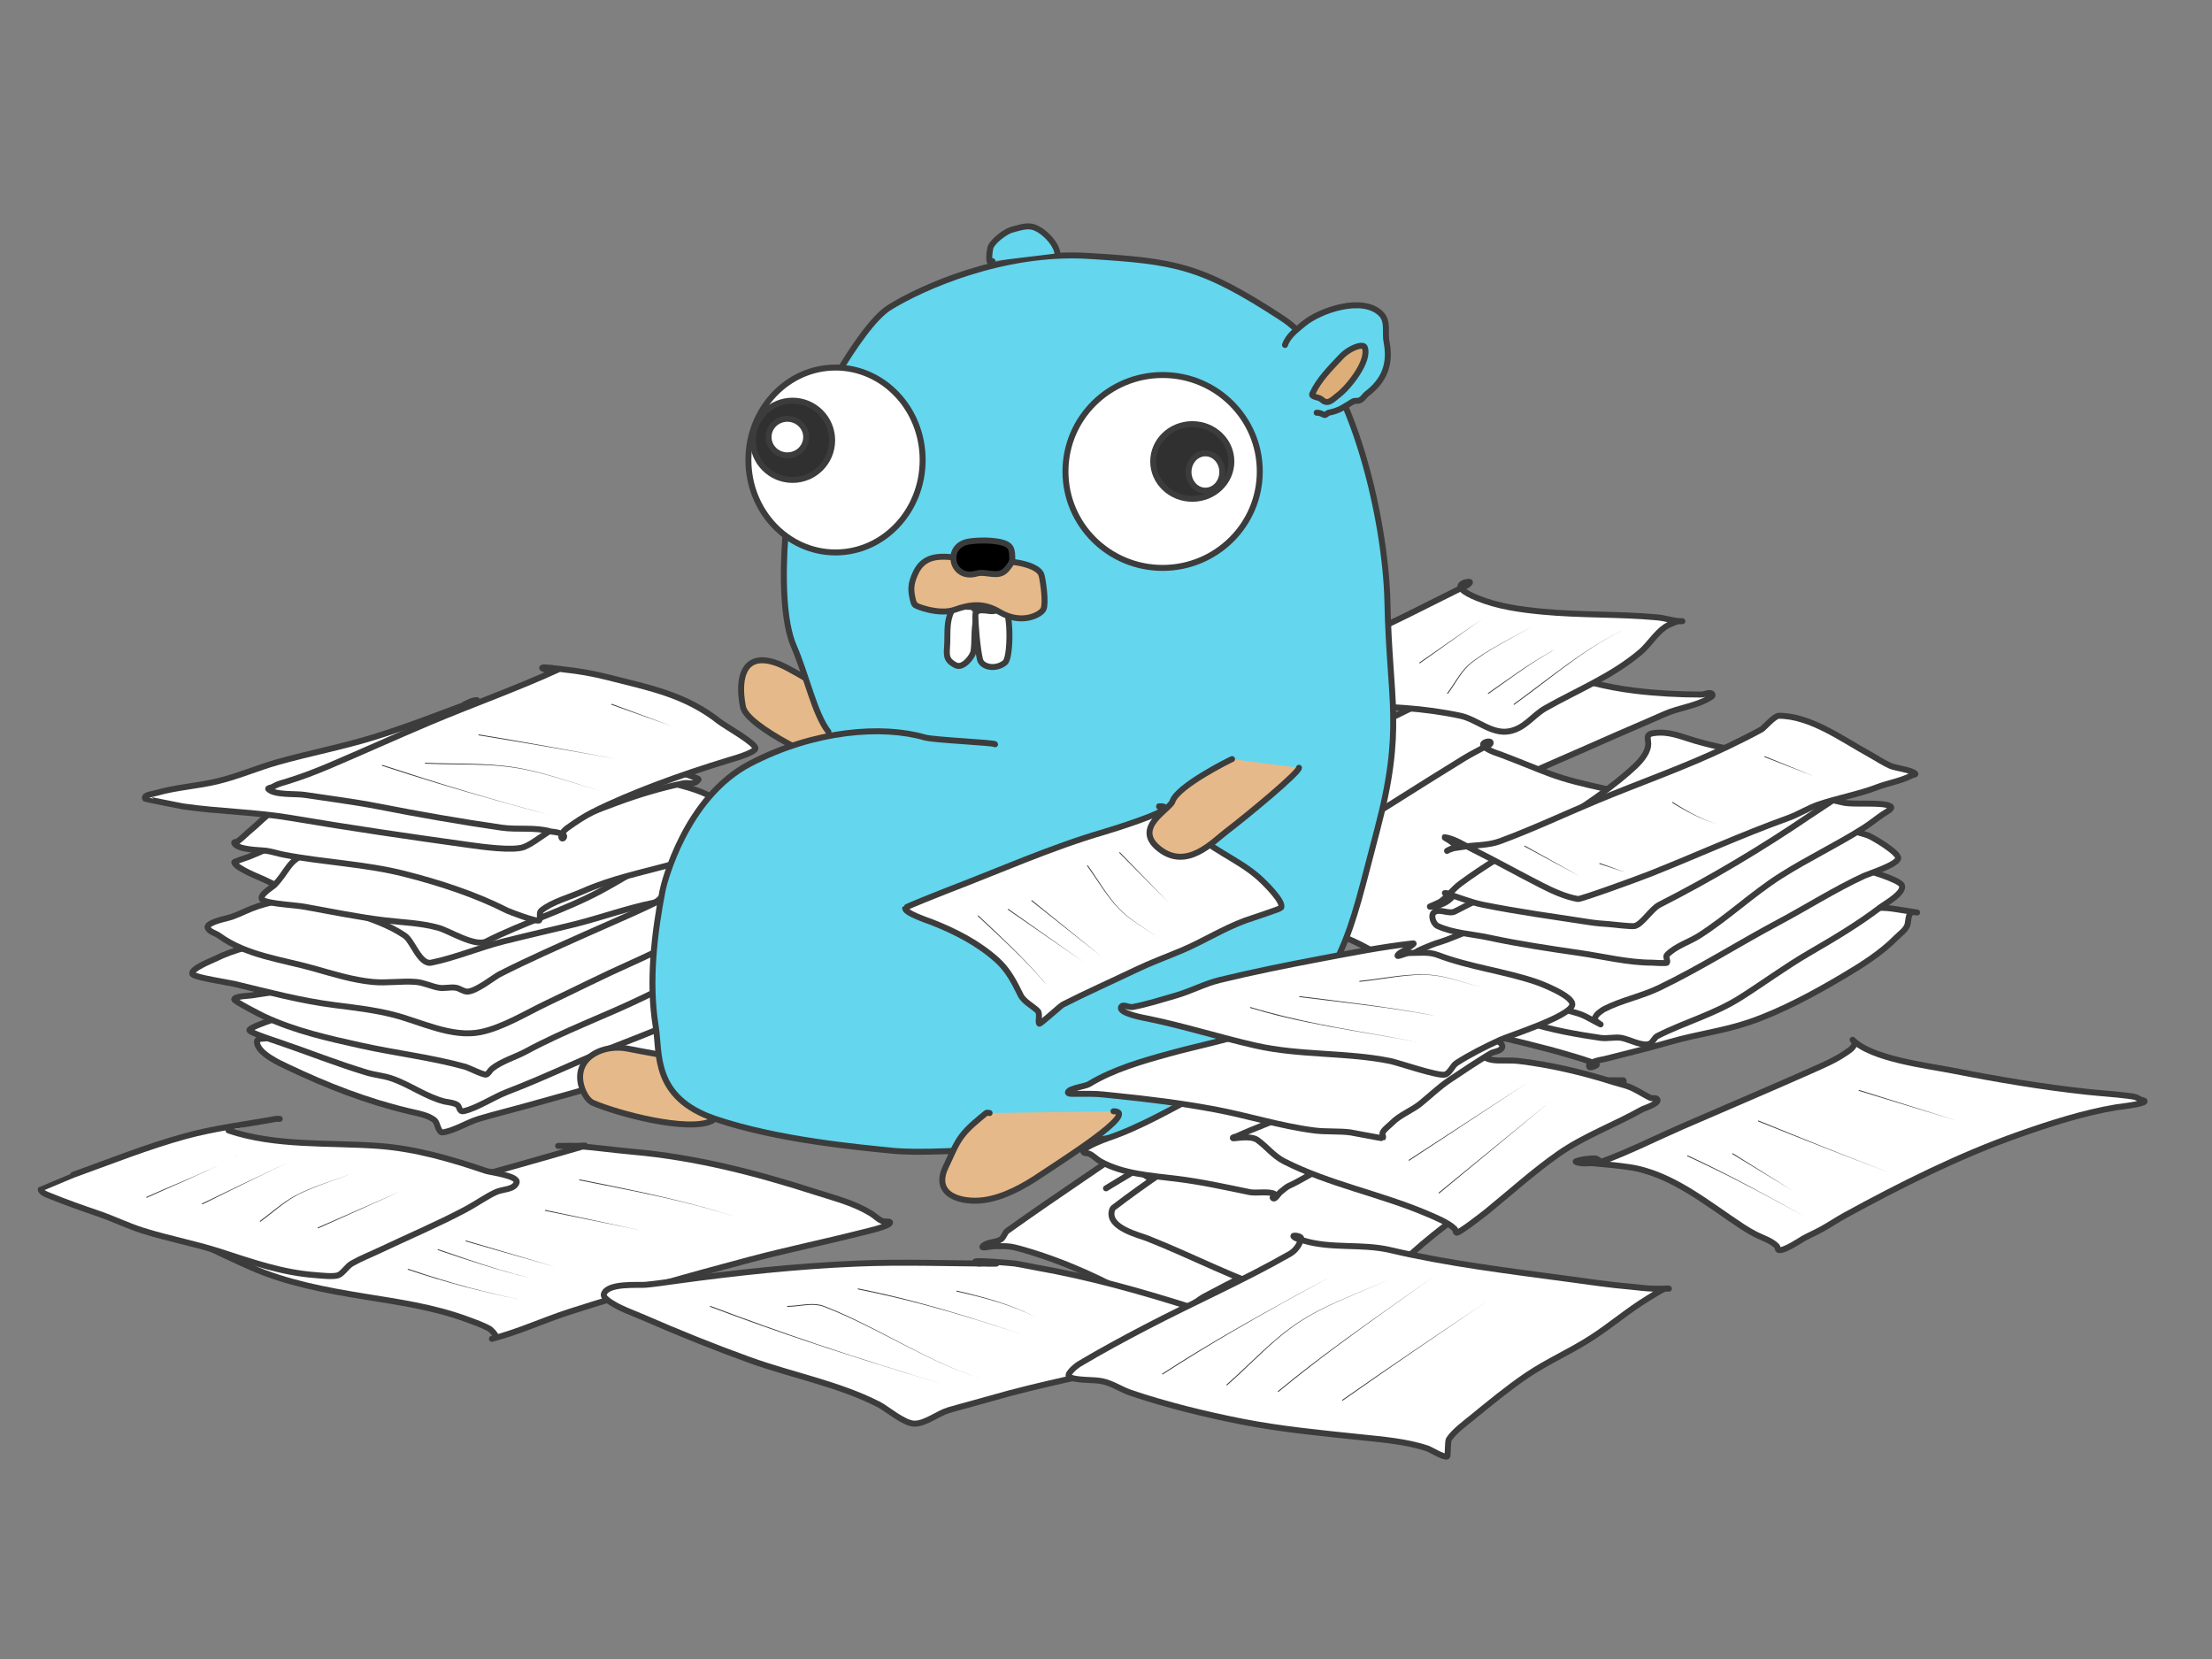 <?xml version="1.0" encoding="UTF-8" standalone="no"?>
<!DOCTYPE svg PUBLIC "-//W3C//DTD SVG 1.1//EN" "http://www.w3.org/Graphics/SVG/1.1/DTD/svg11.dtd">
<!-- Created with Vectornator (http://vectornator.io/) -->
<svg height="100%" stroke-miterlimit="10" style="fill-rule:nonzero;clip-rule:evenodd;stroke-linecap:round;stroke-linejoin:round;" version="1.1" viewBox="0 0 2224 1668" width="100%" xml:space="preserve" xmlns="http://www.w3.org/2000/svg" xmlns:vectornator="http://vectornator.io" xmlns:xlink="http://www.w3.org/1999/xlink">
<rect x="0" y="0" width="2224" height="1668" fill="#808080" stroke="none"/>
<defs/>
<g id="Layer-1" vectornator:layerName="Layer 1">
<path d="M1298.72 768.135C1317.46 763.233 1334.73 753.578 1352.08 744.863C1397.16 722.217 1443.04 701.15 1487.36 676.986C1497.16 671.646 1505.73 663.987 1515.94 659.532C1518.35 658.483 1523.57 660.259 1523.57 657.593C1523.57 654.941 1509.75 656.763 1517.85 661.472C1529.83 668.441 1548.82 670.958 1561.67 675.047C1590.11 684.09 1613.89 690.81 1643.61 694.44C1665.51 697.115 1688.23 698.319 1710.3 698.319C1714.11 698.319 1720.03 694.85 1721.73 698.319C1722.53 699.954 1719.46 701.257 1717.92 702.198C1705.85 709.567 1686.94 711.992 1674.1 717.712C1651.94 727.579 1629.52 736.897 1607.4 746.802C1558.99 768.485 1506.81 788.552 1462.59 818.557C1454.97 823.729 1447.06 828.478 1439.73 834.072C1432.08 839.912 1421.67 846.628 1414.96 853.465C1413.95 854.487 1414.47 857.344 1413.05 857.344C1411.44 857.344 1396.26 839.594 1394 837.95C1378.21 826.473 1363.05 813.234 1346.36 803.043C1331.49 793.961 1314.23 787.66 1298.72 779.771C1295.67 778.214 1289.2 779.373 1289.2 775.892C1289.2 771.753 1294.79 769.165 1298.72 768.135Z" fill="#ffffff" fill-rule="nonzero" opacity="1" stroke="#3c3c3c" stroke-linecap="round" stroke-linejoin="miter" stroke-width="6"/>
<path d="M1192.02 708.016C1246.68 680.202 1307.02 665.799 1363.51 642.079C1399.23 627.079 1433.52 608.77 1468.31 591.656C1471.64 590.016 1475.78 588.974 1477.84 585.838C1478.89 584.225 1473.89 585.118 1472.12 585.838C1459.71 590.891 1481.68 599.815 1485.46 601.353C1506.1 609.758 1528.2 612.791 1550.24 614.928C1588.92 618.677 1627.98 617.185 1666.47 620.746C1675.22 621.556 1682.38 624.625 1691.24 624.625C1692.51 624.625 1688.68 624.371 1687.43 624.625C1685.46 625.026 1683.56 625.759 1681.72 626.564C1679.11 627.703 1676.46 628.839 1674.1 630.443C1664.77 636.77 1657.9 648.38 1649.32 655.654C1620.67 679.959 1586.23 693.701 1554.05 711.894C1540.96 719.3 1533.6 731.96 1517.85 735.166C1500.11 738.778 1485 723.229 1468.31 719.652C1450.11 715.753 1431.59 713.292 1413.05 711.894C1375.53 709.065 1336.44 708.631 1298.72 709.955C1278.03 710.681 1257.88 714.843 1237.75 708.016" fill="#ffffff" fill-rule="nonzero" opacity="1" stroke="#3c3c3c" stroke-linecap="round" stroke-linejoin="miter" stroke-width="6"/>
<path d="M1230.13 910.675C1222.97 913.105 1202.67 923.306 1209.17 919.402C1247.37 896.462 1287.15 876.317 1325.4 853.465C1374.81 823.945 1423.04 792.404 1472.12 762.317C1478.94 758.138 1486.17 754.699 1493.08 750.681C1495.07 749.524 1498.8 749.133 1498.8 746.802C1498.8 744.137 1490.54 746.156 1491.17 748.741C1492.35 753.539 1505.99 757.575 1508.32 758.438C1524.96 764.596 1541.27 771.609 1557.86 777.831C1592.55 790.837 1629.7 794.017 1664.57 806.921C1669.67 808.809 1674.77 810.688 1679.81 812.739C1681.13 813.276 1684.07 813.307 1683.62 814.678C1682.21 819.001 1653.87 829.666 1649.32 832.132C1623.88 845.946 1598.29 860.476 1573.11 874.798C1524.41 902.496 1478.51 934.46 1432.11 965.946C1422.59 972.405 1410.51 990.349 1399.71 993.096C1397.17 993.743 1401.25 987.978 1401.62 985.339C1402.07 982.139 1402.73 978.669 1401.62 975.642C1398.62 967.514 1380.52 956.404 1373.04 952.371C1342.55 935.942 1314.34 930.117 1281.58 921.341C1273.7 919.233 1254.49 906.007 1249.18 905.827C1242.64 905.605 1236.34 908.568 1230.13 910.675Z" fill="#ffffff" fill-rule="nonzero" opacity="1" stroke="#3c3c3c" stroke-linecap="round" stroke-linejoin="miter" stroke-width="6"/>
<path d="M545.126 963.037C545.527 963.244 544.604 963.874 544.174 964.006C509.937 974.556 475.727 985.219 441.28 995.036C398.247 1007.3 354.702 1017.79 311.711 1029.94C297.218 1034.04 283.927 1038.72 269.791 1043.52C265.981 1044.81 258.359 1043.31 258.359 1047.4C258.359 1058.91 282.331 1069.51 288.846 1072.61C328.883 1091.63 367.83 1106.92 410.793 1117.21C418.34 1119.02 431.837 1121.18 437.469 1126.91C439.808 1129.29 440.849 1139.16 445.091 1138.55C456.807 1136.84 470.018 1128.35 481.294 1124.97C497.611 1120.09 514.398 1116.04 530.836 1111.4C588.421 1095.11 646.785 1080.23 702.325 1059.03C729.489 1048.67 760.277 1041.9 788.069 1033.82C792.83 1032.44 801.234 1032.06 805.218 1028C807.014 1026.18 799.955 1028.96 797.596 1028C794.158 1026.6 791.508 1023.59 788.069 1022.19C777.1 1017.72 766.285 1014.01 755.677 1008.61C737.04 999.127 718.486 985.874 698.514 979.521C665.671 969.075 631.123 971.207 597.526 965.946C583.185 963.7 568.201 962.067 553.701 962.067C550.825 962.067 542.564 961.709 545.126 963.037Z" fill="#ffffff" fill-rule="nonzero" opacity="1" stroke="#3c3c3c" stroke-linecap="round" stroke-linejoin="miter" stroke-width="6"/>
<path d="M547.985 929.099C480.886 954.252 412.756 977.317 346.009 1002.79C321.578 1012.12 296.323 1017.71 271.697 1026.06C269.662 1026.76 250.737 1033.26 250.737 1035.76C250.737 1038.07 275.407 1046.07 279.319 1047.4C309.081 1057.49 338.735 1069.4 368.874 1078.43C377.003 1080.86 385.605 1081.52 393.645 1084.24C412.149 1090.52 427.865 1102.65 446.997 1107.52C448.447 1107.89 457.78 1108.79 460.335 1111.4C462.028 1113.12 461.817 1118.08 466.051 1117.21C478.705 1114.64 496.929 1102.76 509.876 1097.82C550.415 1082.35 589.452 1062.84 629.918 1047.4C662.846 1034.83 695.549 1019.96 729.001 1008.61C738.433 1005.41 748.037 1001.69 757.582 998.914C761.297 997.834 765.267 997.929 769.015 996.975C770.393 996.624 773.83 996.058 772.826 995.036C770.094 992.255 764.98 994.557 761.393 993.096C752.592 989.513 743.365 983.522 734.717 979.521C693.618 960.508 653.907 941.955 608.958 934.917C594.431 932.642 579.392 930.384 565.133 927.159C559.122 925.8 553.673 924.728 547.985 923.281C546.752 922.967 544.174 921.988 544.174 923.281C544.174 925.611 550.133 928.293 547.985 929.099Z" fill="#ffffff" fill-rule="nonzero" opacity="1" stroke="#3c3c3c" stroke-linecap="round" stroke-linejoin="miter" stroke-width="6"/>
<path d="M580.377 890.312C580.873 890.716 582.872 890.072 582.282 890.312C559.504 899.586 536.838 909.2 513.687 917.463C449.3 940.441 385.019 960.996 321.238 985.339C298.15 994.151 276.794 997.342 252.643 1000.85C249.787 1001.27 236.551 1001.5 235.494 1004.73C234.914 1006.5 263.217 1020.91 265.981 1022.19C297.319 1036.68 329.796 1043.89 363.158 1051.28C398.037 1058.99 433.504 1063.05 467.956 1072.61C470.93 1073.43 486.658 1081.29 488.916 1080.37C491.418 1079.35 492.528 1076.26 494.632 1074.55C503.89 1067.01 518.538 1062.74 528.93 1057.09C566.867 1036.5 608.271 1021.6 647.067 1002.79C673.234 990.111 699.922 976.317 727.095 965.946C728.889 965.261 746.15 962.779 746.15 960.128C746.15 955.886 730.542 954.125 727.095 952.371C717.683 947.581 710.312 939.951 700.419 934.917C671.321 920.109 646.479 903.439 614.675 894.191C604.443 891.215 594.299 887.925 584.188 884.494C580.523 883.251 571.818 878.74 572.755 882.555C573.627 886.102 577.571 888.028 580.377 890.312Z" fill="#ffffff" fill-rule="nonzero" opacity="1" stroke="#3c3c3c" stroke-linecap="round" stroke-linejoin="miter" stroke-width="6"/>
<path d="M585.14 855.404C585.335 855.66 586.399 855.319 586.093 855.404C551.183 865.184 516.051 874.163 481.294 884.494C413.113 904.76 345.919 926.02 277.413 944.613C257.541 950.007 234.957 954.583 216.439 964.006C213.565 965.469 190.271 974.479 193.574 979.521C195.655 982.697 230.266 987.966 235.494 989.218C269.257 997.303 301.938 1006.16 336.482 1010.55C356.251 1013.07 376.165 1015.31 395.55 1020.25C422.763 1027.17 454.139 1043.62 483.2 1037.7C505.559 1033.15 529.602 1018.25 549.89 1008.61C578.412 995.064 606.809 980.721 635.634 967.885C662.565 955.894 690.594 940.326 719.473 932.977C723.703 931.901 734.665 933.137 736.622 927.159C737.893 923.281 729.001 924.574 725.19 923.281C716.951 920.486 710.235 915.223 702.325 911.645C674.675 899.137 650.595 880.501 622.296 868.98C618.442 867.41 576.009 843.437 585.14 855.404Z" fill="#ffffff" fill-rule="nonzero" opacity="1" stroke="#3c3c3c" stroke-linecap="round" stroke-linejoin="miter" stroke-width="6"/>
<path d="M562.275 817.587C562.69 817.762 561.748 818.41 561.323 818.557C530.899 829.092 500.643 840.188 469.862 849.586C415.559 866.167 362.949 880.04 309.805 898.069C291.457 904.294 270.404 906.353 252.643 913.584C243.356 917.365 237.429 920.849 227.872 923.281C226.058 923.742 206.407 928.07 208.818 932.977C210.866 937.147 216.523 938.025 220.25 940.735C247.909 960.843 283.345 964.606 315.522 973.703C334.818 979.159 354.516 985.333 374.59 987.278C389.075 988.682 403.914 986.048 418.415 987.278C426.121 987.932 433.737 991.817 441.28 993.096C446.842 994.04 452.867 992.153 458.429 993.096C462.392 993.768 465.845 996.975 469.862 996.975C478.641 996.975 497.135 982.126 502.254 979.521C530.977 964.904 560.439 951.99 589.904 938.795C620.23 925.215 652.334 912.04 681.365 896.13C685.873 893.659 692.413 893.034 694.703 888.373C696.151 885.425 687.466 888.764 685.176 886.433C679.308 880.461 675.378 875.907 668.027 870.919C649.867 858.597 632.725 843.446 612.769 834.072C606.194 830.983 598.533 830.991 591.809 828.254C586.974 826.285 556.751 815.268 562.275 817.587Z" fill="#ffffff" fill-rule="nonzero" opacity="1" stroke="#3c3c3c" stroke-linecap="round" stroke-linejoin="miter" stroke-width="6"/>
<path d="M636.587 797.225C636.298 797.09 637.857 797.242 637.54 797.225C625.473 796.561 613.421 795.285 601.337 795.285C574.018 795.285 546.693 795.962 519.403 797.225C439.215 800.934 361.291 806.901 288.846 843.768C276.22 850.194 263.946 855.845 250.737 861.222C248.812 862.006 235.255 866.313 235.494 867.04C237.564 873.361 262.306 882.624 265.981 884.494C294.688 899.103 323.285 907.168 353.63 917.463C372.129 923.739 390.591 929.612 406.983 940.735C415.032 946.196 422.018 970.255 433.659 967.885C457.74 962.983 481.945 952.69 506.065 946.553C519.367 943.168 532.741 940.088 546.079 936.856C556.87 934.241 567.71 931.837 578.471 929.099C604.794 922.401 630.81 913.015 656.594 907.766C664.164 906.225 667.605 896.237 675.649 894.191C680.378 892.987 699.67 890.79 698.514 882.555C695.694 862.467 674.803 840.441 662.31 826.314C653.182 815.992 648.806 802.899 636.587 797.225Z" fill="#ffffff" fill-rule="nonzero" opacity="1" stroke="#3c3c3c" stroke-linecap="round" stroke-linejoin="miter" stroke-width="6"/>
<path d="M490.822 761.347C491.457 762.963 494.257 765.417 492.727 766.195C478.166 773.606 461.607 776.34 446.997 783.649C398.796 807.763 359.54 838.362 309.805 857.344C288.991 865.288 289.833 875.732 275.508 890.312C274.054 891.792 255.996 902.439 265.981 905.827C275.556 909.075 297.074 910.042 305.995 911.645C332.569 916.418 359.221 921.947 386.023 925.22C404.849 927.519 422.888 927.778 441.28 932.977C451.617 935.9 477.673 952.274 488.916 946.553C525.435 927.968 566.56 915.686 603.242 896.13C621.836 886.217 639.679 874.678 658.5 865.101C669.874 859.312 682.49 853.138 694.703 849.586C695.414 849.38 706.635 846.781 708.041 845.708C710.521 843.814 710.318 838.283 709.946 836.011C707.554 821.401 689.262 818.651 677.554 814.678C672.406 812.932 667.459 810.607 662.31 808.86C620.547 794.692 577.415 782.059 534.647 772.013C527.666 770.374 492.613 754.617 488.916 756.499C487.387 757.277 490.186 759.731 490.822 761.347Z" fill="#ffffff" fill-rule="nonzero" opacity="1" stroke="#3c3c3c" stroke-linecap="round" stroke-linejoin="miter" stroke-width="6"/>
<path d="M616.58 764.256C571.386 783.969 518.684 773.837 469.862 779.771C428.907 784.748 388.598 794.202 347.914 801.103C327.445 804.575 304.987 805.723 285.035 810.8C272.144 814.08 262.385 826.139 252.643 834.072C247.987 837.863 244.358 841.85 239.304 845.708C238.168 846.575 234.858 846.354 235.494 847.647C239.021 854.828 261.969 854.544 267.886 855.404C273.683 856.247 279.283 858.168 285.035 859.283C325.539 867.135 366.872 868.47 406.983 878.676C441.86 887.551 477.787 899.193 509.876 915.523C511.579 916.39 541.007 927.787 542.268 925.22C543.717 922.272 541.645 917.582 544.174 915.523C555.174 906.567 573.078 901.925 586.093 896.13C614.794 883.35 645.611 877.132 675.649 868.98C691.129 864.778 705.837 857.419 721.379 853.465C727.663 851.866 734.175 851.285 740.433 849.586C743.681 848.705 773.843 838.724 774.731 836.011C776.36 831.036 760.174 825.548 757.582 824.375C738.617 815.796 722.235 802.654 702.325 795.285C688.136 790.034 673.273 786.815 658.5 783.649C632.828 778.149 600.64 770.074 574.661 770.074" fill="#ffffff" fill-rule="nonzero" opacity="1" stroke="#3c3c3c" stroke-linecap="round" stroke-linejoin="miter" stroke-width="6"/>
<path d="M473.673 705.107C475.4 704.227 481.205 703.467 479.389 704.137C445.209 716.756 411.275 730.196 376.496 740.984C344.519 750.903 311.534 757.115 279.319 766.195C258.183 772.152 239.758 780.461 218.345 785.589C198.517 790.337 176.743 791.591 157.371 797.225C153.274 798.416 144.033 799.164 145.938 803.043C146.058 803.286 182.174 810.527 184.047 810.8C220.126 816.046 256.813 816.355 292.657 822.436C352.239 832.543 411.898 841.277 471.767 849.586C483.265 851.182 516.242 855.915 527.025 851.526C536.704 847.585 546.355 838.78 555.606 834.072C576.449 823.465 598.493 815.026 620.391 806.921C641.594 799.074 664.849 792.053 687.081 787.528C692.346 786.456 698.242 789.883 702.325 783.649C703.099 782.466 681.521 775.96 681.365 775.892C665.998 769.189 650.867 759.855 635.634 752.62C597.036 734.287 551.029 730.899 509.876 721.591C502.944 720.023 495.879 719.13 488.916 717.712C483.174 716.543 477.473 715.174 471.767 713.834C469.216 713.234 463.577 714.496 464.146 711.894C464.986 708.043 470.205 706.871 473.673 705.107Z" fill="#ffffff" fill-rule="nonzero" opacity="1" stroke="#3c3c3c" stroke-linecap="round" stroke-linejoin="miter" stroke-width="6"/>
<path d="M547.985 673.108C552.164 674.652 565.377 671.251 561.323 673.108C519.484 692.27 476.061 707.636 433.659 725.47C399.205 739.96 365.177 755.481 330.765 770.074C317.041 775.894 303.087 781.24 288.846 785.589C278.194 788.841 280.253 788.022 273.602 791.407C272.332 792.053 268.787 792.324 269.791 793.346C276.01 799.675 297.133 797.811 305.995 799.164C330.909 802.968 355.53 805.95 380.306 810.8C422.014 818.963 462.578 826.087 504.16 832.132C520.502 834.508 537.738 831.369 553.701 836.011C554.023 836.105 569.299 837.228 567.039 841.829C565.034 845.911 560.589 839.443 570.85 832.132C578.792 826.474 586.949 821.031 595.62 816.618C615.34 806.583 637.769 797.379 658.5 789.467C682.586 780.274 708.133 771.791 732.811 764.256C735.805 763.342 758.367 757.182 759.488 752.62C760.697 747.695 728.713 729.767 723.284 725.47C688.834 698.198 652.672 691.503 610.864 680.865C596.542 677.221 581.488 674.578 567.039 673.108C566.112 673.013 535.588 668.526 547.985 673.108Z" fill="#ffffff" fill-rule="nonzero" opacity="1" stroke="#3c3c3c" stroke-linecap="round" stroke-linejoin="miter" stroke-width="6"/>
<path d="M675.087 1062.42C675.087 1062.42 644.613 1057.08 631.257 1054.36C607.766 1049.58 578.564 1062.14 583.882 1089.2C585.195 1095.88 589.715 1106.03 596.16 1108.84C620.009 1119.24 692.26 1138.92 716.277 1126.69" fill="#e5b989" fill-rule="nonzero" opacity="1" stroke="#3c3c3c" stroke-linecap="round" stroke-linejoin="miter" stroke-width="6"/>
<path d="M864.513 714.319C849.015 706.432 800.529 674.703 783.832 667.906C747.982 653.311 741.077 680.612 746.999 710.749C750.917 730.688 830.904 769.659 848.728 769.659" fill="#e5b989" fill-rule="nonzero" opacity="1" stroke="#3c3c3c" stroke-linecap="round" stroke-linejoin="miter" stroke-width="6"/>
<path d="M832.942 735.741C818.911 717.89 811.03 679.465 798.149 649.763C776.815 600.568 794.431 470.386 805.451 444.216C811.714 429.342 862.759 328.728 894.33 309.092C925.901 289.455 1008.21 252.066 1094.28 257.323C1181.98 262.678 1207.74 266.808 1288.97 319.803C1357.37 364.431 1393.21 520.022 1394.96 605.709C1397.01 705.671 1411.83 731.944 1384.56 834.777C1354.75 947.241 1355.62 970.019 1260.91 1080.27C1248.71 1094.47 1148.71 1139.43 1113.57 1144.54C1100.68 1146.41 947.651 1162.1 897.838 1157.03C863.659 1153.56 782.078 1146.32 718.936 1124.9C655.794 1103.48 663.67 1058.75 659.302 1032.07C651.989 987.42 657.918 937.363 666.317 894.619C667.556 888.315 689.119 801.791 754.015 767.874C818.911 733.956 887.234 729.084 929.611 741.407C939.118 744.172 1000.46 746.64 1000.46 748.323" fill="#64d6ee" fill-rule="nonzero" opacity="1" stroke="#3c3c3c" stroke-linecap="round" stroke-linejoin="miter" stroke-width="6"/>
<path d="M994.975 1119.09C993.806 1119.09 992.375 1118.34 991.467 1119.09C982.798 1126.25 973.708 1133.27 966.912 1142.29C960.069 1151.38 956.156 1162.4 951.126 1172.64C936.505 1202.4 967.979 1209.72 989.713 1206.56C1009.62 1203.66 1029.68 1192.53 1045.84 1181.57C1064.05 1169.21 1147.32 1117.3 1119.51 1117.3" fill="#e5b989" fill-rule="nonzero" opacity="1" stroke="#3c3c3c" stroke-linecap="round" stroke-linejoin="miter" stroke-width="6"/>
<path d="M969.942 609.673C965.414 608.444 958.916 609.666 956.861 613.953C951.709 624.702 952.782 634.315 952.403 646.269C952.052 657.321 949.641 663.156 960.877 668.875C968.437 672.722 977.978 659.674 978.712 655.194C980.142 646.463 979.231 639.127 980.466 628.417C981.701 617.708 981.735 614.448 979.843 612.384C976.523 608.764 974.643 610.949 969.942 609.673Z" fill="#ffffff" fill-rule="nonzero" opacity="1" stroke="#3c3c3c" stroke-linecap="round" stroke-linejoin="miter" stroke-width="6"/>
<path d="M998.425 614.448C993.348 614.991 980.764 610.225 980.706 618.84C980.648 627.455 982.567 651.223 985.234 662.871C987.095 670.997 1001.38 673.822 1010.52 666.107C1016.5 661.057 1016.24 616.227 1010.61 612.929C1006.3 610.407 1003.37 613.92 998.425 614.448Z" fill="#ffffff" fill-rule="nonzero" opacity="1" stroke="#3c3c3c" stroke-linecap="round" stroke-linejoin="miter" stroke-width="6"/>
<path d="M1071.24 474.019C1071.24 420.464 1114.97 377.05 1168.93 377.05C1222.88 377.05 1266.62 420.464 1266.62 474.019C1266.62 527.573 1222.88 570.988 1168.93 570.988C1114.97 570.988 1071.24 527.573 1071.24 474.019Z" fill="#ffffff" fill-rule="nonzero" opacity="1" stroke="#3c3c3c" stroke-linecap="butt" stroke-linejoin="miter" stroke-width="6"/>
<path d="M918.798 606.467C915.035 593.976 915.314 586.73 921.012 575.13C933.851 548.996 965.526 564.04 990.527 564.04C999.759 564.04 1016.52 564.275 1025.05 566.011C1032.82 567.593 1045.45 571.198 1047.3 578.701C1048.82 584.901 1051.94 606.742 1049.05 612.618C1046.59 617.621 1027.81 628.836 1004.89 615.254C988.925 605.796 975.517 607.472 959.831 613.074C944.145 618.676 919.718 609.256 919.718 607.925C919.718 606.02 919.346 608.289 918.798 606.467Z" fill="#e5b989" fill-rule="nonzero" opacity="1" stroke="#3c3c3c" stroke-linecap="round" stroke-linejoin="miter" stroke-width="6"/>
<path d="M752.46 462.491C752.46 411.156 791.679 369.541 840.058 369.541C888.436 369.541 927.655 411.156 927.655 462.491C927.655 513.826 888.436 555.442 840.058 555.442C791.679 555.442 752.46 513.826 752.46 462.491Z" fill="#ffffff" fill-rule="nonzero" opacity="1" stroke="#3c3c3c" stroke-linecap="butt" stroke-linejoin="miter" stroke-width="6"/>
<path d="M981.818 576.666C956.623 583.9 948.855 548.786 973.925 544.533C983.516 542.906 1000.47 542.845 1009.72 546.126C1016.92 548.678 1017.77 552.87 1017.77 562.385C1017.77 565.605 1013.8 570.662 1011.27 573.246C1003.1 581.554 991.597 573.858 981.818 576.666Z" fill="#000000" fill-rule="nonzero" opacity="1" stroke="#3c3c3c" stroke-linecap="round" stroke-linejoin="miter" stroke-width="6"/>
<path d="M1159.47 463.964C1159.47 443.233 1177.06 426.427 1198.76 426.427C1220.46 426.427 1238.05 443.233 1238.05 463.964C1238.05 484.694 1220.46 501.5 1198.76 501.5C1177.06 501.5 1159.47 484.694 1159.47 463.964Z" fill="#303030" fill-rule="nonzero" opacity="1" stroke="#3c3c3c" stroke-linecap="butt" stroke-linejoin="miter" stroke-width="6"/>
<path d="M757.031 442.687C757.031 420.686 774.858 402.851 796.848 402.851C818.839 402.851 836.665 420.686 836.665 442.687C836.665 464.687 818.839 482.523 796.848 482.523C774.858 482.523 757.031 464.687 757.031 442.687Z" fill="#303030" fill-rule="nonzero" opacity="1" stroke="#3c3c3c" stroke-linecap="butt" stroke-linejoin="miter" stroke-width="6"/>
<path d="M1194.95 474.561C1194.95 464.196 1202.55 455.793 1211.94 455.793C1221.32 455.793 1228.93 464.196 1228.93 474.561C1228.93 484.926 1221.32 493.329 1211.94 493.329C1202.55 493.329 1194.95 484.926 1194.95 474.561Z" fill="#ffffff" fill-rule="nonzero" opacity="1" stroke="#3c3c3c" stroke-linecap="butt" stroke-linejoin="miter" stroke-width="6"/>
<path d="M772.73 439.432C772.73 429.278 781.197 421.047 791.643 421.047C802.088 421.047 810.556 429.278 810.556 439.432C810.556 449.587 802.088 457.818 791.643 457.818C781.197 457.818 772.73 449.587 772.73 439.432Z" fill="#ffffff" fill-rule="nonzero" opacity="1" stroke="#3c3c3c" stroke-linecap="butt" stroke-linejoin="miter" stroke-width="6"/>
<path d="M997.841 262.577C992.831 269.079 994.872 250.974 996.103 248.163C998.852 241.883 1010.84 232.723 1017.24 230.99C1022.68 229.518 1029.72 227.17 1035.63 227.648C1046.55 228.533 1061.91 243.973 1063.2 254.695" fill="#64d6ee" fill-rule="nonzero" opacity="1" stroke="#3c3c3c" stroke-linecap="round" stroke-linejoin="miter" stroke-width="6"/>
<path d="M1291.98 346.844C1294.93 337.84 1303.43 331.649 1310.64 325.625C1327.1 311.858 1370.43 297.138 1388.54 315.574C1396.05 323.219 1392.17 334.02 1394.03 343.494C1398.41 365.791 1392.06 382.409 1374.28 395.983C1371.7 397.955 1369.93 401.716 1366.6 402.684C1364.46 403.306 1361.92 402.636 1360.01 403.801C1349.68 410.109 1346.44 412.819 1335.87 414.969C1334.27 415.295 1333.04 417.729 1331.48 417.202C1328.92 416.331 1328.08 414.969 1323.8 414.969" fill="#64d6ee" fill-rule="nonzero" opacity="1" stroke="#3c3c3c" stroke-linecap="round" stroke-linejoin="miter" stroke-width="6"/>
<path d="M1328.74 401.567C1326.12 399.043 1317.9 399.318 1319.41 395.983C1325.84 381.778 1337.35 370.454 1347.94 359.129C1357.39 349.028 1370.61 345.342 1372.08 349.078C1377.44 362.711 1355.79 389.436 1345.75 397.1C1339.25 402.06 1335.03 407.626 1328.74 401.567Z" fill="#deae78" fill-rule="nonzero" opacity="1" stroke="#3c3c3c" stroke-linecap="round" stroke-linejoin="miter" stroke-width="6"/>
<path d="M1408.29 1028C1457.9 1016.72 1507 1003.17 1555.96 989.218C1579.18 982.6 1609.37 975.611 1632.18 964.006C1653.98 952.911 1679.58 941.885 1698.87 927.159C1702.52 924.369 1711.77 919.087 1714.11 915.523C1716.71 911.557 1717.09 903.614 1723.64 901.948C1736.55 898.664 1754.71 904.529 1767.46 905.827C1798.75 909.011 1830.2 906.45 1860.83 911.645C1874.61 913.983 1889.02 911.588 1902.75 913.584C1911.02 914.786 1927.52 917.463 1927.52 917.463C1927.52 917.463 1923.51 916.595 1921.8 917.463C1918.57 919.109 1918.65 926.425 1917.99 929.099C1916.58 934.822 1910.45 938.71 1906.56 942.674C1891.26 958.244 1871.83 970.402 1853.21 981.46C1823.57 999.054 1790.46 1016.97 1757.93 1028C1732.72 1036.56 1705.32 1039.98 1679.81 1047.4C1657.59 1053.86 1635.61 1059.13 1613.12 1064.85C1612.03 1065.13 1595.32 1067.41 1597.88 1072.61C1598.68 1074.25 1605.5 1071.35 1605.5 1070.67C1605.5 1068.13 1560.36 1055.79 1557.86 1055.15C1521.19 1045.82 1485.28 1035.76 1447.35 1035.76C1435.05 1035.76 1422.86 1036.21 1411.15 1033.82C1408.36 1033.26 1406.31 1030.51 1403.52 1029.94C1401.66 1029.56 1396.04 1030.66 1397.81 1029.94C1401.1 1028.6 1404.82 1028.79 1408.29 1028Z" fill="#ffffff" fill-rule="nonzero" opacity="1" stroke="#3c3c3c" stroke-linecap="round" stroke-linejoin="miter" stroke-width="6"/>
<path d="M1753.17 854.435C1739.57 871.944 1717.85 881.067 1698.87 892.251C1662.13 913.899 1623.27 934.707 1582.63 948.492C1551.26 959.135 1518.6 965.043 1487.36 975.642C1467.21 982.479 1448.01 989.45 1428.29 996.975C1426.96 997.484 1411.15 1002 1411.15 1002.79C1411.15 1004.73 1443.62 1010.21 1445.44 1010.55C1476.32 1016.26 1506.89 1017.82 1536.9 1028C1558.61 1035.37 1586.79 1040.24 1609.31 1043.52C1616.11 1044.51 1623.49 1042.37 1630.27 1043.52C1637.41 1044.73 1652.19 1052.73 1658.85 1049.34C1662.07 1047.7 1663.26 1043.21 1666.47 1041.58C1694.19 1027.48 1723.5 1019.85 1750.31 1002.79C1773.25 988.201 1795.35 971.887 1818.91 958.188C1844.15 943.506 1867.99 929.452 1891.31 911.645C1895.43 908.503 1914.76 897.904 1912.27 890.312C1910.33 884.391 1876.38 874.904 1870.35 872.858C1846.87 864.891 1823.82 859.564 1799.85 853.465C1796.41 852.589 1768.55 842.462 1765.56 843.768C1760.59 845.937 1756.53 850.117 1753.17 854.435Z" fill="#ffffff" fill-rule="nonzero" opacity="1" stroke="#3c3c3c" stroke-linecap="round" stroke-linejoin="miter" stroke-width="6"/>
<path d="M1759.84 801.103C1760.73 798.682 1762.04 792.047 1759.84 793.346C1719.31 817.296 1683.09 848.551 1641.7 870.919C1610.97 887.526 1576.97 896.921 1544.53 909.705C1525.91 917.039 1508 924.23 1489.27 931.038C1473.33 936.833 1459.85 943.749 1443.54 948.492C1441.62 949.05 1421.91 956.837 1422.58 958.188C1423.85 960.771 1439.37 961.3 1441.63 962.067C1463.62 969.526 1484.85 982.009 1506.42 991.157C1531.65 1001.86 1558.22 1011 1584.54 1018.31C1593.47 1020.79 1597.73 1024.05 1605.5 1028C1606.77 1028.65 1609.31 1029.94 1609.31 1029.94C1609.31 1029.94 1603.59 1026.87 1603.59 1024.13C1603.59 1020.04 1611.8 1015.1 1613.12 1014.43C1630.44 1005.61 1650.57 1001.68 1668.38 993.096C1709.76 973.146 1747.95 948.734 1788.42 927.159C1816.97 911.94 1844.76 894.221 1874.17 880.616C1878.89 878.431 1906.88 869.625 1908.46 863.162C1909.83 857.603 1882.43 841.4 1877.98 839.89C1847.15 829.43 1813.2 829.64 1782.7 818.557C1773.85 815.34 1769.08 810.204 1759.84 808.86C1757.95 808.586 1754.12 810.8 1754.12 808.86C1754.12 805.628 1758.72 804.13 1759.84 801.103Z" fill="#ffffff" fill-rule="nonzero" opacity="1" stroke="#3c3c3c" stroke-linecap="round" stroke-linejoin="miter" stroke-width="6"/>
<path d="M1462.59 916.493C1456.24 919.47 1447.01 912.906 1441.63 917.463C1438.08 920.475 1441.22 929.113 1445.44 931.038C1461.47 938.352 1479.71 938.964 1496.89 942.674C1526.93 949.16 1557.96 953.769 1588.35 958.188C1611.86 961.607 1637.1 967.885 1660.76 967.885C1662.05 967.885 1675.52 968.863 1676 967.885C1677.14 965.572 1674.2 961.956 1676 960.128C1685 950.968 1697.88 947.419 1708.39 940.735C1736.87 922.617 1761.9 898.697 1790.33 880.616C1817.53 863.31 1846.97 849.433 1874.17 832.132C1880.74 827.95 1886.77 822.934 1893.22 818.557C1896.21 816.529 1903.83 812.828 1900.84 810.8C1893.63 805.904 1864.13 809.486 1853.21 806.921C1824.1 800.085 1795.15 795.709 1765.56 791.407C1758.45 790.373 1751.04 788.865 1744.6 785.589C1742.19 784.362 1741.57 779.771 1738.88 779.771C1729.13 779.771 1692.48 809.459 1683.62 814.678C1646.6 836.492 1607.02 852.845 1567.39 868.98C1539 880.538 1511.24 892.677 1483.55 905.827C1478.9 908.035 1465.23 915.259 1462.59 916.493Z" fill="#ffffff" fill-rule="nonzero" opacity="1" stroke="#3c3c3c" stroke-linecap="round" stroke-linejoin="miter" stroke-width="6"/>
<path d="M1460.69 900.978C1462.21 898.69 1450.45 897.322 1453.06 898.069C1465.83 901.724 1478.16 907.092 1491.17 909.705C1526.52 916.805 1562.26 921.667 1597.88 927.159C1604.19 928.133 1610.56 928.717 1616.93 929.099C1620.08 929.287 1640.47 931.837 1643.61 931.038C1651.22 929.102 1660.28 913.827 1668.38 909.705C1720.26 883.305 1770.47 853.361 1818.91 820.496C1838.34 807.308 1856.34 796.829 1874.17 781.71C1878.2 778.287 1886.95 770.878 1883.69 764.256C1881.12 759.02 1864.68 764.256 1860.83 764.256C1830.71 764.256 1801.26 762.376 1771.27 758.438C1749.43 755.569 1725.81 751.035 1704.58 744.863C1690.06 740.64 1678.07 734.866 1662.66 737.105C1652.86 738.531 1658.33 743.644 1656.95 750.681C1654.96 760.782 1644.91 769.772 1637.89 775.892C1609.08 801.025 1577.2 820.702 1544.53 839.89C1519.03 854.862 1492.17 870.711 1468.31 888.373C1461.47 893.435 1455.98 900.691 1449.25 905.827C1446.98 907.561 1444.17 908.412 1441.63 909.705C1440.36 910.352 1436.4 911.645 1437.82 911.645C1445.91 911.645 1456.56 907.198 1460.69 900.978Z" fill="#ffffff" fill-rule="nonzero" opacity="1" stroke="#3c3c3c" stroke-linecap="round" stroke-linejoin="miter" stroke-width="6"/>
<path d="M1462.59 850.556C1461.99 846.251 1448.85 841.114 1453.06 841.829C1462.61 843.448 1471.05 849.131 1479.74 853.465C1503.46 865.3 1526.61 878.288 1550.24 890.312C1561.27 895.922 1574.05 901.785 1586.45 903.887C1589.27 904.367 1644.45 884.376 1658.85 878.676C1705.19 860.333 1751.08 839.272 1797.95 822.436C1808.44 818.668 1818.05 812.384 1828.44 808.86C1848.06 802.201 1868.19 798.778 1887.5 791.407C1899.05 786.999 1910.63 785.457 1921.8 779.771C1923.07 779.124 1926.62 778.853 1925.61 777.831C1921.79 773.945 1906.13 772.38 1900.84 770.074C1893.53 766.883 1886.89 762.278 1879.88 758.438C1852.68 743.53 1820.46 719.652 1788.42 719.652C1784.09 719.652 1773.27 732.117 1771.27 733.227C1760.57 739.166 1748.15 745.293 1736.97 750.681C1694.04 771.38 1649.43 786.689 1605.5 804.982C1573.05 818.494 1541.3 833.503 1508.32 845.708C1495.75 850.362 1482.82 849.388 1470.21 851.526C1466.4 852.172 1462.53 852.511 1458.78 853.465C1457.4 853.816 1453.83 856.272 1454.97 855.404C1457.37 853.575 1463.02 853.575 1462.59 850.556Z" fill="#ffffff" fill-rule="nonzero" opacity="1" stroke="#3c3c3c" stroke-linecap="round" stroke-linejoin="miter" stroke-width="6"/>
<path d="M1006.24 1246.18C1009.32 1244.25 1009.95 1239.57 1012.91 1237.45C1063.76 1201.01 1116.26 1167.02 1167.25 1130.79C1183.6 1119.17 1199.37 1106.7 1214.89 1093.94C1221.66 1088.37 1209.51 1085.63 1211.08 1092C1212.31 1097.03 1221.9 1097.65 1224.41 1097.82C1230.75 1098.25 1237.13 1097.42 1243.47 1097.82C1276.83 1099.94 1304.51 1117.55 1336.83 1123.03C1380.77 1130.48 1425.19 1134.75 1468.31 1146.3C1479.57 1149.32 1489.67 1152.79 1500.7 1156C1502.07 1156.4 1504.51 1156.49 1504.51 1157.94C1504.51 1165.18 1471.51 1177.08 1466.4 1179.27C1435.25 1192.62 1405.71 1209.64 1374.94 1223.88C1320.05 1249.27 1264.38 1274.83 1211.08 1303.39C1200.64 1308.98 1180.22 1328.6 1167.25 1328.6C1165.83 1328.6 1166.2 1325.88 1165.34 1324.72C1160.07 1317.56 1156 1313.97 1148.2 1309.21C1112.34 1287.31 1070.29 1268.54 1030.06 1256.84C1014.1 1252.21 1013.46 1252.97 999.572 1252.97C995.761 1252.97 985.445 1255.71 988.139 1252.97C992.686 1248.34 1000.76 1249.61 1006.24 1246.18Z" fill="#ffffff" fill-rule="nonzero" opacity="1" stroke="#3c3c3c" stroke-linecap="round" stroke-linejoin="miter" stroke-width="6"/>
<path d="M1111.99 1194.79C1129.78 1183.8 1148.08 1173.63 1165.34 1161.82C1225.59 1120.61 1286.08 1079.67 1344.46 1035.76C1348.49 1032.72 1334.26 1025.39 1342.55 1033.82C1353.27 1044.73 1378.21 1049.8 1392.09 1055.15C1431.47 1070.36 1462.29 1075.98 1504.51 1080.37C1540.87 1084.14 1576.62 1086.18 1613.12 1086.18C1615.24 1086.18 1632.18 1086.18 1632.18 1086.18C1635.99 1091.36 1608.3 1103.11 1607.4 1103.64C1582.78 1118.26 1555.96 1129.23 1531.19 1144.36C1495.56 1166.12 1452.63 1188.6 1420.67 1216.12C1414.56 1221.38 1390.11 1249.89 1382.56 1252.97C1376.05 1255.62 1361.09 1246.66 1353.98 1245.21C1332.13 1240.76 1310.51 1236.6 1289.2 1229.69C1267.07 1222.53 1247.35 1211.61 1224.41 1206.42C1209.25 1202.99 1193.73 1202.75 1178.68 1198.66C1174.67 1197.57 1142.48 1176.26 1142.48 1175.39C1142.48 1173.45 1146.29 1175.39 1148.2 1175.39" fill="#ffffff" fill-rule="nonzero" opacity="1" stroke="#3c3c3c" stroke-linecap="round" stroke-linejoin="miter" stroke-width="6"/>
<path d="M1340.64 1060C1335.59 1061.29 1335.42 1069.63 1331.12 1072.61C1278.66 1108.9 1224.05 1141.86 1171.06 1177.33C1153.54 1189.06 1136.39 1201.37 1119.61 1214.18C1118.48 1215.05 1117.99 1216.64 1117.71 1218.06C1114.45 1234.66 1145.3 1241.8 1153.91 1245.21C1200.21 1263.53 1243.17 1286.67 1291.1 1301.45C1313.29 1308.29 1335.82 1313.39 1357.79 1320.84C1363.73 1322.86 1374.94 1322.23 1374.94 1328.6C1374.94 1329.89 1372.4 1328.6 1371.13 1328.6C1362.72 1328.6 1356.93 1318.8 1363.51 1311.15C1379.48 1292.57 1400.47 1277.15 1418.77 1260.72C1448.52 1234 1481.07 1211.34 1514.04 1188.97C1524.49 1181.88 1549.14 1172.38 1554.05 1159.88C1559.18 1146.84 1515.34 1133.76 1508.32 1130.79C1464.33 1112.13 1418 1101.44 1373.04 1086.18C1368.08 1084.5 1339.07 1072.83 1338.74 1070.67C1338.2 1067.1 1344.09 1059.13 1340.64 1060Z" fill="#ffffff" fill-rule="nonzero" opacity="1" stroke="#3c3c3c" stroke-linecap="round" stroke-linejoin="miter" stroke-width="6"/>
<path d="M1367.32 1034.79C1365.24 1033.27 1366.05 1027.68 1363.51 1028C1351.55 1029.53 1340.21 1034.64 1329.21 1039.64C1288.62 1058.1 1247.23 1079.42 1207.26 1099.76C1176.21 1115.56 1146.99 1133.14 1113.9 1144.36C1111.32 1145.24 1087.85 1154.03 1089.13 1157.94C1089.76 1159.88 1092.98 1159.12 1094.84 1159.88C1099.1 1161.61 1102.26 1165.4 1106.28 1167.64C1129.18 1180.35 1157.16 1182 1182.49 1185.09C1208.23 1188.23 1231.57 1193.53 1256.81 1198.66C1262.66 1199.86 1276.85 1197.4 1281.58 1200.6C1282.76 1201.41 1278.67 1203.46 1279.67 1204.48C1281.92 1206.77 1284.85 1200.73 1287.29 1198.66C1296.81 1190.59 1294.1 1193.83 1306.35 1187.03C1339.64 1168.54 1373.42 1149.99 1407.33 1132.73C1426.58 1122.93 1447.85 1112.52 1468.31 1105.58C1471.85 1104.37 1488.35 1100.63 1489.27 1097.82C1490.8 1093.15 1480.38 1093.94 1475.93 1092C1470.98 1089.84 1468.55 1083.98 1464.5 1080.37C1450.29 1067.71 1427.05 1055.38 1409.24 1049.34C1394.49 1044.33 1380.16 1044.23 1367.32 1034.79Z" fill="#ffffff" fill-rule="nonzero" opacity="1" stroke="#3c3c3c" stroke-linecap="round" stroke-linejoin="miter" stroke-width="6"/>
<path d="M1484.5 1052.25C1483.21 1048.93 1486.87 1040.44 1483.55 1041.58C1438.52 1057.08 1396.03 1079.4 1352.08 1097.82C1320.45 1111.07 1288.52 1123.58 1256.81 1136.61C1252.32 1138.45 1247.89 1140.42 1243.47 1142.42C1242.17 1143.01 1238.65 1143.34 1239.66 1144.36C1240.45 1145.17 1257.1 1140.97 1264.43 1146.3C1273.69 1153.04 1280.52 1162.25 1291.1 1167.64C1336.41 1190.69 1387.41 1200.24 1434.01 1220C1441.89 1223.34 1456.27 1229.08 1462.59 1235.51C1463.6 1236.53 1463.15 1238.93 1464.5 1239.39C1466.78 1240.17 1492.29 1220.25 1494.98 1218.06C1518.86 1198.62 1542.15 1177.46 1567.39 1159.88C1593.06 1142 1623.88 1130.74 1651.23 1115.27C1652.3 1114.67 1668.41 1109.51 1666.47 1105.58C1665.3 1103.19 1661.19 1104.83 1658.85 1103.64C1651.11 1099.7 1644.25 1094.8 1635.99 1092C1631.6 1090.51 1627.06 1089.53 1622.65 1088.12C1592.01 1078.38 1559.33 1070.62 1527.38 1066.79C1508.2 1064.49 1492.04 1071.55 1484.5 1052.25Z" fill="#ffffff" fill-rule="nonzero" opacity="1" stroke="#3c3c3c" stroke-linecap="round" stroke-linejoin="miter" stroke-width="6"/>
<path d="M1337.79 1004.73C1340.09 1004.54 1346.6 1001.92 1344.46 1002.79C1315.33 1014.65 1286.6 1027.71 1256.81 1037.7C1230.62 1046.49 1203.4 1051.74 1176.78 1059.03C1148.93 1066.66 1119.46 1075.03 1094.84 1090.06C1091.31 1092.22 1075.75 1094.01 1073.88 1097.82C1072.71 1100.2 1078.89 1099.76 1081.51 1099.76C1086.59 1099.76 1091.67 1099.76 1096.75 1099.76C1105.03 1099.76 1113.28 1100.86 1121.52 1101.7C1155.1 1105.12 1187.23 1109.1 1220.6 1115.27C1254.39 1121.53 1287.41 1132.26 1321.59 1136.61C1333.52 1138.12 1345.89 1137.03 1357.79 1138.55C1359.54 1138.77 1389.81 1144.74 1390.19 1144.36C1391.53 1142.99 1389.21 1140.21 1390.19 1138.55C1392.5 1134.63 1396.54 1132.08 1399.71 1128.85C1407.53 1120.89 1419.67 1116.48 1428.29 1109.46C1437.64 1101.84 1446.85 1092.98 1456.88 1086.18C1470.38 1077.02 1485.05 1067.43 1498.8 1059.03C1501.54 1057.36 1508.71 1057.09 1510.23 1053.22C1514.04 1043.52 1469.81 1036.63 1466.4 1035.76C1443.29 1029.88 1419.74 1020.73 1395.9 1018.31C1385.24 1017.22 1374.16 1017.72 1363.51 1016.37C1352.82 1015.01 1343.09 1008.15 1333.02 1004.73C1330.54 1003.89 1328.02 1002.79 1325.4 1002.79C1323.98 1002.79 1320.19 1004.51 1321.59 1004.73C1326.93 1005.57 1332.41 1005.19 1337.79 1004.73Z" fill="#ffffff" fill-rule="nonzero" opacity="1" stroke="#3c3c3c" stroke-linecap="round" stroke-linejoin="miter" stroke-width="6"/>
<path d="M1414 954.31C1416.35 952.522 1423.58 948.166 1420.67 948.492C1389.33 951.998 1358.31 958.129 1327.31 964.006C1293.51 970.414 1259.75 977.191 1226.32 985.339C1211.28 989.005 1197.37 996.529 1182.49 1000.85C1168.67 1004.87 1152.86 1009.86 1138.67 1012.49C1134.92 1013.18 1128.94 1009.02 1127.24 1012.49C1124.04 1019 1152.39 1023.82 1153.91 1024.13C1190.33 1031.54 1226.09 1043.04 1262.52 1051.28C1307.11 1061.36 1353.9 1057.85 1397.81 1066.79C1406.25 1068.51 1446.66 1082.54 1453.06 1080.37C1458.18 1078.63 1459.95 1071.67 1464.5 1068.73C1477.85 1060.08 1493.96 1052.1 1508.32 1045.46C1517.66 1041.14 1577.86 1022.23 1580.73 1010.55C1582.87 1001.85 1549.82 989.075 1544.53 987.278C1512.04 976.256 1477.51 972.366 1445.44 960.128C1436.45 956.697 1426.28 958.188 1416.86 958.188C1413 958.188 1403.11 963.274 1405.43 960.128C1407.49 957.331 1411.26 956.408 1414 954.31Z" fill="#ffffff" fill-rule="nonzero" opacity="1" stroke="#3c3c3c" stroke-linecap="round" stroke-linejoin="miter" stroke-width="6"/>
<path d="M579.424 1152.12C582.282 1152.12 590.748 1151.33 587.999 1152.12C536.125 1167.11 484.277 1182.36 431.753 1194.79C374.234 1208.39 316.559 1216.47 258.359 1223.88C245.71 1225.49 182 1217.34 185.952 1237.45C187.125 1243.42 195.644 1247.23 199.29 1249.09C216.828 1258.01 234.669 1266.32 252.643 1274.3C287.471 1289.75 327.873 1297.33 365.063 1303.39C400.586 1309.17 435.699 1314.02 469.862 1326.66C476.354 1329.06 486.635 1332.64 492.727 1336.36C493.318 1336.72 499.074 1342.19 498.443 1344.11C497.994 1345.49 493.255 1346.4 494.632 1346.05C520.99 1339.35 546.84 1327.23 572.755 1318.9C632.586 1299.67 693.112 1282.65 753.771 1266.54C791.17 1256.61 828.88 1248.88 866.192 1239.39C869.973 1238.43 892.959 1233.39 894.773 1229.69C895.944 1227.31 889.583 1228.74 887.152 1227.75C882.899 1226.02 879.646 1222.4 875.719 1220C858.384 1209.41 839.725 1204.86 820.461 1198.66C759.716 1179.14 699.395 1163.58 635.634 1157.94C616.598 1156.25 597.508 1153.5 578.471 1152.12C574.67 1151.84 570.85 1152.12 567.039 1152.12C565.133 1152.12 559.417 1152.12 561.323 1152.12C567.356 1152.12 573.39 1152.12 579.424 1152.12Z" fill="#ffffff" fill-rule="nonzero" opacity="1" stroke="#3c3c3c" stroke-linecap="round" stroke-linejoin="miter" stroke-width="6"/>
<path d="M990.045 1270.42C993.84 1270.77 1005.29 1270.42 1001.48 1270.42C955.112 1270.42 908.708 1268.51 862.381 1270.42C801.19 1272.94 740.149 1279.53 679.459 1287.87C669.31 1289.27 659.172 1290.81 648.972 1291.75C642.156 1292.38 609.981 1289.53 607.053 1301.45C605.864 1306.29 622.832 1314.37 624.202 1315.02C631.673 1318.6 639.478 1321.41 647.067 1324.72C682.206 1340.05 717.729 1354.37 753.771 1367.39C796.444 1382.8 842.75 1391.33 883.341 1411.99C891.51 1416.15 908.965 1431.38 919.544 1431.38C930.611 1431.38 943.439 1420.83 953.842 1417.81C967.768 1413.76 981.835 1410.22 995.761 1406.17C1045.98 1391.57 1097.62 1382.19 1148.2 1369.33C1181.93 1360.74 1215.49 1356.79 1249.18 1349.93C1254.82 1348.78 1263.76 1353.23 1266.33 1347.99C1268.87 1342.82 1256.17 1342.82 1251.09 1340.24C1234.35 1331.72 1218.13 1320.9 1199.64 1315.02C1146.84 1298.23 1095.9 1283.93 1041.49 1274.3C1034.5 1273.06 1027.55 1271.49 1020.53 1270.42C1017.71 1269.99 980.518 1266.79 980.518 1268.48C980.518 1271.78 986.82 1270.12 990.045 1270.42Z" fill="#ffffff" fill-rule="nonzero" opacity="1" stroke="#3c3c3c" stroke-linecap="round" stroke-linejoin="miter" stroke-width="6"/>
<path d="M1603.59 1164.73C1606.31 1164.73 1608.66 1168.57 1611.22 1167.64C1638.53 1157.66 1664.56 1144.33 1691.24 1132.73C1734.42 1113.95 1777.8 1095.64 1820.81 1076.49C1832.52 1071.27 1844.48 1066.25 1855.11 1059.03C1858.85 1056.5 1863.55 1053.77 1864.64 1049.34C1864.98 1047.93 1861.73 1044.44 1862.73 1045.46C1881.71 1064.77 1937.3 1071.28 1963.72 1076.49C2008.52 1085.31 2053.6 1092.96 2099.01 1097.82C2112.22 1099.23 2125.87 1100.03 2139.02 1101.7C2147.76 1102.81 2146.61 1102.65 2152.36 1105.58C2153.63 1106.22 2156.8 1106.22 2156.17 1107.52C2154.84 1110.23 2129.38 1113.03 2127.59 1113.33C2094.46 1118.95 2062.14 1129.35 2030.41 1140.48C1970.82 1161.4 1910.68 1191.48 1855.11 1221.94C1847.34 1226.19 1839.99 1231.21 1832.25 1235.51C1826.01 1238.97 1819.47 1241.83 1813.19 1245.21C1811.64 1246.04 1793.73 1258.2 1788.42 1256.84C1787.04 1256.49 1787.52 1253.99 1786.52 1252.97C1780.81 1247.16 1772.46 1244.84 1765.56 1241.33C1760.98 1239 1756.53 1236.39 1752.22 1233.57C1717.14 1210.62 1680.71 1179.68 1637.89 1173.45C1625.88 1171.71 1613.78 1170.6 1601.69 1169.57C1597.89 1169.25 1594.04 1170 1590.26 1169.57C1588.26 1169.35 1582.65 1168.32 1584.54 1167.64C1590.59 1165.44 1597.17 1164.73 1603.59 1164.73Z" fill="#ffffff" fill-rule="nonzero" opacity="1" stroke="#3c3c3c" stroke-linecap="round" stroke-linejoin="miter" stroke-width="6"/>
<path d="M281.224 1124.97C279.954 1124.97 278.663 1124.74 277.413 1124.97C246.886 1130.56 215.89 1134.17 185.952 1142.42C147.762 1152.96 110.834 1167.78 73.532 1181.21C72.542 1181.57 41.149 1194.76 41.139 1194.79C39.853 1198.71 46.891 1201.01 50.667 1202.54C66.427 1208.96 82.193 1214.53 98.302 1220C113.747 1225.24 128.473 1232.58 144.033 1237.45C169.975 1245.58 196.315 1250.37 222.156 1258.78C254.092 1269.19 283.977 1279.62 317.427 1282.06C322.247 1282.41 335.49 1284.01 340.292 1282.06C344.726 1280.25 349.108 1272.98 353.63 1270.42C363.599 1264.78 371.533 1261.92 382.212 1256.84C410.588 1243.37 440.181 1230.87 467.956 1216.12C478.294 1210.63 487.857 1203.64 498.443 1198.66C505.411 1195.39 516.976 1196.38 519.403 1188.97C521.633 1182.16 492.382 1178.51 488.916 1177.33C453.53 1165.33 417.861 1154.85 380.306 1152.12C331.108 1148.54 277.171 1152.69 229.777 1136.61" fill="#ffffff" fill-rule="nonzero" opacity="1" stroke="#3c3c3c" stroke-linecap="round" stroke-linejoin="miter" stroke-width="6"/>
<path d="M1308.25 1245.21C1306.87 1251.52 1302.36 1257.56 1296.82 1260.72C1249.75 1287.6 1200.02 1309.33 1152.01 1334.42C1129.51 1346.18 1107.15 1358.26 1085.32 1371.26C1080.6 1374.07 1070.67 1382.89 1075.79 1384.84C1084.52 1388.17 1099.05 1386.86 1108.18 1388.72C1118.31 1390.78 1127.17 1397.1 1136.76 1400.35C1172.23 1412.39 1212.68 1422.3 1249.18 1429.44C1288.24 1437.09 1327.79 1440.8 1367.32 1444.96C1390.11 1447.36 1414.01 1449.16 1435.92 1456.59C1437.65 1457.18 1452.53 1466.01 1454.97 1464.35C1456.15 1463.55 1455.11 1449.59 1456.88 1446.9C1461.9 1439.23 1473.13 1430.95 1479.74 1425.57C1497.68 1410.96 1515.88 1395.87 1535 1382.9C1556.32 1368.43 1580.15 1358.3 1601.69 1344.11C1620.63 1331.64 1637.43 1317.24 1656.95 1305.33C1660 1303.46 1670 1297.02 1674.1 1295.63C1675.3 1295.22 1677.91 1295.63 1677.91 1295.63C1677.91 1295.63 1667.74 1295.63 1662.66 1295.63C1655.01 1295.63 1647.42 1294.34 1639.8 1293.69C1618.64 1291.9 1597.88 1288.78 1576.92 1285.93C1517.19 1277.83 1456.56 1270.64 1397.81 1256.84C1368.86 1250.05 1338.92 1255.93 1310.16 1247.15C1306.88 1246.15 1303.05 1245.73 1300.63 1243.27C1298.78 1241.38 1308.82 1242.61 1308.25 1245.21Z" fill="#ffffff" fill-rule="nonzero" opacity="1" stroke="#3c3c3c" stroke-linecap="round" stroke-linejoin="miter" stroke-width="6"/>
<path d="M1171.13 812.301C1171.71 817.315 1119.59 833.671 1110.79 836.229C1056.77 851.938 1004.25 875.498 952.492 895.252C948.259 896.867 910.484 911.853 910.174 912.799C908.593 917.626 932.968 925.648 936.819 927.156C960.364 936.372 983.715 948.313 1002.65 965.44C1013.72 975.459 1019.96 987.913 1026.16 1000.53C1029.43 1007.2 1038.55 1011.55 1043.4 1016.49C1046.14 1019.28 1043.11 1027.99 1044.96 1029.25C1045.92 1029.9 1066.48 1011.12 1068.47 1010.11C1092.48 997.891 1117.68 986.725 1142.14 975.012C1157.49 967.659 1171.99 962.407 1187.59 955.869C1209.36 946.744 1229.48 933.841 1251.85 925.56C1254.47 924.593 1287.06 913.936 1287.9 912.799C1292.08 907.118 1269.56 885.702 1265.96 882.49C1243.89 862.838 1215.67 854.106 1195.43 831.444C1187.34 822.393 1183.67 819.82 1173.48 813.896C1171.04 812.476 1162.83 810.706 1165.65 810.706C1167.55 810.706 1170.91 810.379 1171.13 812.301Z" fill="#ffffff" fill-rule="nonzero" opacity="1" stroke="#3c3c3c" stroke-linecap="round" stroke-linejoin="miter" stroke-width="6"/>
<path d="M1238.75 763.221C1237 763.816 1183.91 790.208 1178.87 805.616C1176.09 814.084 1138.17 832.134 1165.7 853.613C1193.23 875.091 1219.08 846.655 1232.8 836.184C1254.81 819.381 1306.03 776.902 1306.03 771.945" fill="#e5b989" fill-rule="nonzero" opacity="1" stroke="#3c3c3c" stroke-linecap="round" stroke-linejoin="miter" stroke-width="6"/>
<g opacity="1">
<path d="M242.25 1159.94C236.755 1163.03 231.117 1165.85 225.5 1168.69C231.133 1165.88 236.735 1162.98 242.25 1159.94ZM225.5 1168.69C220.751 1171.05 215.982 1173.38 211.156 1175.59C190.04 1185.29 168.419 1193.82 147.25 1203.41C147.021 1203.51 146.927 1203.77 147.031 1204C147.135 1204.23 147.396 1204.32 147.625 1204.22C173.581 1192.37 200.04 1181.57 225.5 1168.69Z" fill="#3c3c3c" stroke="none"/>
</g>
<g opacity="1">
<path d="M289.656 1168.72C260.769 1182.29 231.941 1195.99 203.25 1209.97C203.024 1210.08 202.952 1210.37 203.062 1210.59C203.173 1210.82 203.431 1210.92 203.656 1210.81C222.748 1201.42 241.776 1191.87 260.906 1182.56C270.47 1177.91 280.073 1173.33 289.656 1168.72Z" fill="#3c3c3c" stroke="none"/>
</g>
<g opacity="1">
<path d="M354.312 1179.69C345.307 1183.09 336.173 1186.18 327.094 1189.38C316.669 1193.04 306.234 1196.97 296.5 1202.25C283.783 1209.15 272.995 1219.06 261.375 1227.56C261.172 1227.71 261.133 1228.02 261.281 1228.22C261.43 1228.42 261.704 1228.46 261.906 1228.31C266.469 1224.95 270.91 1221.43 275.344 1217.91C282.183 1212.46 289.093 1207.02 296.75 1202.75C306.771 1197.17 317.613 1193.08 328.375 1189.19C337.033 1186.05 345.726 1183.02 354.312 1179.69Z" fill="#3c3c3c" stroke="none"/>
</g>
<g opacity="1">
<path d="M403.875 1197.22C375.8 1209.51 347.693 1221.72 319.656 1234.09C319.427 1234.2 319.304 1234.46 319.406 1234.69C319.508 1234.92 319.77 1235.04 320 1234.94C347.99 1222.46 375.923 1209.79 403.875 1197.22Z" fill="#3c3c3c" stroke="none"/>
</g>
<g opacity="1">
<path d="M410.469 1275.75C410.231 1275.67 409.986 1275.79 409.906 1276.03C409.826 1276.27 409.949 1276.55 410.188 1276.62C447.63 1289.17 485.768 1299.36 524.531 1306.91C506.816 1303.31 489.206 1299.23 471.75 1294.53C451.112 1288.98 430.711 1282.6 410.469 1275.75Z" fill="#3c3c3c" stroke="none"/>
</g>
<g opacity="1">
<path d="M440.656 1256.03C440.418 1255.95 440.143 1256.07 440.062 1256.31C439.982 1256.55 440.106 1256.79 440.344 1256.88C470.968 1267.23 501.652 1277.59 533.156 1284.97C522.695 1282.41 512.308 1279.55 502 1276.44C481.364 1270.2 461.05 1263.01 440.656 1256.03Z" fill="#3c3c3c" stroke="none"/>
</g>
<g opacity="1">
<path d="M468.625 1247.25C468.384 1247.18 468.133 1247.32 468.062 1247.56C467.992 1247.8 468.134 1248.05 468.375 1248.12C498.559 1256.84 528.79 1265.37 559 1274C528.874 1265.08 498.777 1256.08 468.625 1247.25Z" fill="#3c3c3c" stroke="none"/>
</g>
<g opacity="1">
<path d="M548.344 1216.53C548.098 1216.48 547.832 1216.63 547.781 1216.88C547.73 1217.12 547.91 1217.35 548.156 1217.41C579.773 1223.93 611.427 1230.29 643.062 1236.72C611.489 1229.99 579.937 1223.17 548.344 1216.53Z" fill="#3c3c3c" stroke="none"/>
</g>
<g opacity="1">
<path d="M582.812 1185.81C582.566 1185.76 582.33 1185.94 582.281 1186.19C582.232 1186.43 582.379 1186.67 582.625 1186.72C617.88 1193.7 653.249 1200.4 688.156 1209C705.607 1213.3 722.892 1218.16 740.031 1223.56C725.059 1218.75 709.97 1214.34 694.75 1210.38C657.777 1200.75 620.261 1193.31 582.812 1185.81Z" fill="#3c3c3c" stroke="none"/>
</g>
<g opacity="1">
<path d="M714.312 1313.03C714.077 1312.94 713.839 1313.08 713.75 1313.31C713.661 1313.55 713.765 1313.82 714 1313.91C739.996 1323.69 766.103 1333.17 792.375 1342.19C844.904 1360.22 897.888 1376.84 951.188 1392.44C907.935 1379.61 864.9 1366.13 822.156 1351.69C785.981 1339.47 750.029 1326.53 714.312 1313.03Z" fill="#3c3c3c" stroke="none"/>
</g>
<g opacity="1">
<path d="M816.438 1311.09C813.869 1311.1 811.3 1311.28 808.75 1311.53C803.075 1312.09 797.431 1312.96 791.719 1313.03C791.467 1313.03 791.278 1313.22 791.281 1313.47C791.285 1313.72 791.499 1313.94 791.75 1313.94C797.488 1313.86 803.144 1312.98 808.844 1312.41C813.857 1311.9 818.964 1311.61 823.938 1312.62C827.169 1313.28 830.202 1314.62 833.25 1315.84C836.594 1317.18 839.91 1318.54 843.219 1319.97C855.386 1325.2 867.297 1331.04 879.125 1337C902.274 1348.66 925.055 1361.11 948.75 1371.66C960.817 1377.03 973.115 1381.79 985.688 1385.84C973.136 1381.74 960.854 1376.92 948.812 1371.5C925.166 1360.86 902.46 1348.28 879.375 1336.5C867.562 1330.47 855.681 1324.6 843.531 1319.28C839.674 1317.59 835.786 1315.97 831.875 1314.41C829.324 1313.39 826.794 1312.34 824.094 1311.78C821.566 1311.26 819.006 1311.09 816.438 1311.09Z" fill="#3c3c3c" stroke="none"/>
</g>
<g opacity="1">
<path d="M862.938 1295.47C862.691 1295.42 862.456 1295.6 862.406 1295.84C862.357 1296.09 862.504 1296.33 862.75 1296.38C886.197 1301.07 909.47 1306.54 932.562 1312.75C964.938 1321.46 996.931 1331.52 1028.78 1341.97C992.438 1329.84 955.895 1318.23 918.844 1308.44C900.337 1303.55 881.698 1299.26 862.938 1295.47Z" fill="#3c3c3c" stroke="none"/>
</g>
<g opacity="1">
<path d="M962.062 1297.69C961.817 1297.63 961.587 1297.79 961.531 1298.03C961.476 1298.28 961.63 1298.51 961.875 1298.56C976.707 1301.88 991.489 1305.41 1005.97 1310.06C1018.22 1314 1030.17 1318.75 1041.72 1324.44C1033.37 1320.21 1024.83 1316.44 1016.06 1313.16C998.494 1306.58 980.331 1301.85 962.062 1297.69Z" fill="#3c3c3c" stroke="none"/>
</g>
<g opacity="1">
<path d="M384.625 769.125C384.386 769.047 384.109 769.167 384.031 769.406C383.953 769.645 384.105 769.922 384.344 770C403.108 776.119 421.887 782.106 440.781 787.812C478.56 799.224 516.58 809.86 554.719 820C526.159 812.25 497.667 804.286 469.312 795.812C440.954 787.338 412.746 778.356 384.625 769.125Z" fill="#3c3c3c" stroke="none"/>
</g>
<g opacity="1">
<path d="M427.594 766.906C427.343 766.895 427.136 767.093 427.125 767.344C427.114 767.595 427.312 767.801 427.562 767.812C438.905 768.305 450.243 768.442 461.594 768.562C480.442 768.762 499.37 769.083 518.031 772C537.53 775.048 556.465 780.815 575.281 786.625C585.635 789.822 595.999 792.965 606.438 795.875C596.015 792.913 585.649 789.717 575.312 786.469C556.508 780.56 537.623 774.699 518.125 771.531C488.217 766.672 457.75 768.272 427.594 766.906Z" fill="#3c3c3c" stroke="none"/>
</g>
<g opacity="1">
<path d="M481.5 738.406C481.252 738.366 481.041 738.533 481 738.781C480.959 739.029 481.127 739.272 481.375 739.312C527.439 746.813 573.401 754.759 619.344 762.969C573.454 754.461 527.547 746.021 481.5 738.406Z" fill="#3c3c3c" stroke="none"/>
</g>
<g opacity="1">
<path d="M615.188 707.719C614.951 707.633 614.711 707.764 614.625 708C614.539 708.236 614.639 708.508 614.875 708.594C635.007 715.85 655.211 722.926 675.375 730.094C655.315 722.641 635.28 715.084 615.188 707.719Z" fill="#3c3c3c" stroke="none"/>
</g>
<g opacity="1">
<path d="M1696.97 1161.72C1696.74 1161.61 1696.48 1161.71 1696.38 1161.94C1696.27 1162.17 1696.37 1162.46 1696.59 1162.56C1715.11 1171.08 1733.42 1180.03 1751.53 1189.38C1772.96 1200.43 1794.16 1211.98 1815.31 1223.56C1776.41 1201.92 1737.38 1180.43 1696.97 1161.72Z" fill="#3c3c3c" stroke="none"/>
</g>
<g opacity="1">
<path d="M1742.28 1159.56C1742.07 1159.43 1741.79 1159.51 1741.66 1159.72C1741.52 1159.93 1741.57 1160.21 1741.78 1160.34C1761.92 1172.72 1782.18 1184.92 1802.38 1197.22C1782.34 1184.66 1762.36 1172.04 1742.28 1159.56Z" fill="#3c3c3c" stroke="none"/>
</g>
<g opacity="1">
<path d="M1768.06 1126.62C1767.83 1126.53 1767.56 1126.64 1767.47 1126.88C1767.37 1127.11 1767.49 1127.37 1767.72 1127.47C1812.1 1145.41 1856.68 1162.88 1901.5 1179.69C1879.15 1171.14 1856.84 1162.48 1834.62 1153.59C1812.4 1144.71 1790.23 1135.65 1768.06 1126.62Z" fill="#3c3c3c" stroke="none"/>
</g>
<g opacity="1">
<path d="M1869.31 1095.91C1869.07 1095.83 1868.82 1095.98 1868.75 1096.22C1868.68 1096.46 1868.79 1096.71 1869.03 1096.78C1902.09 1106.96 1935.2 1116.97 1968.28 1127.06C1935.28 1116.68 1902.34 1106.2 1869.31 1095.91Z" fill="#3c3c3c" stroke="none"/>
</g>
<g opacity="1">
<path d="M1339.06 1282.78C1293.44 1307.59 1247.75 1332.29 1203.34 1359.25C1191.65 1366.35 1180.08 1373.67 1168.59 1381.09C1168.38 1381.23 1168.33 1381.51 1168.47 1381.72C1168.61 1381.93 1168.88 1381.98 1169.09 1381.84C1192.03 1366.97 1215.34 1352.7 1238.94 1338.91C1271.98 1319.6 1305.53 1301.21 1339.06 1282.78Z" fill="#3c3c3c" stroke="none"/>
</g>
<g opacity="1">
<path d="M1399.41 1284.97C1387.08 1290.63 1374.6 1295.85 1362.09 1301.09C1343.07 1309.08 1323.99 1317.38 1306.62 1328.62C1279.33 1346.3 1257.5 1370.8 1233.19 1392.09C1233 1392.26 1232.99 1392.53 1233.16 1392.72C1233.32 1392.91 1233.59 1392.95 1233.78 1392.78C1242.68 1384.96 1251.25 1376.8 1259.81 1368.62C1274.65 1354.46 1289.66 1340.31 1306.88 1329.03C1324.46 1317.51 1343.87 1309.04 1363.16 1300.84C1375.31 1295.68 1387.43 1290.53 1399.41 1284.97Z" fill="#3c3c3c" stroke="none"/>
</g>
<g opacity="1">
<path d="M1442.5 1282.78C1400.38 1312.62 1357.77 1341.84 1316.81 1373.28C1306.03 1381.56 1295.42 1390.04 1284.91 1398.66C1284.71 1398.82 1284.68 1399.09 1284.84 1399.28C1285 1399.48 1285.31 1399.5 1285.5 1399.34C1304.39 1383.81 1323.68 1368.8 1343.28 1354.19C1375.95 1329.83 1409.36 1306.49 1442.5 1282.78Z" fill="#3c3c3c" stroke="none"/>
</g>
<g opacity="1">
<path d="M1494.22 1309.09C1445.72 1341.44 1397.34 1373.94 1349.59 1407.41C1349.39 1407.55 1349.32 1407.83 1349.47 1408.03C1349.61 1408.24 1349.92 1408.3 1350.12 1408.16C1397.8 1374.6 1445.89 1341.69 1494.22 1309.09Z" fill="#3c3c3c" stroke="none"/>
</g>
<g opacity="1">
<path d="M1257.31 1012.56C1257.07 1012.49 1256.82 1012.63 1256.75 1012.88C1256.68 1013.12 1256.82 1013.36 1257.06 1013.44C1268.63 1016.91 1280.28 1020.06 1292.03 1022.84C1321.43 1029.8 1351.26 1034.83 1381.03 1039.91C1396.52 1042.55 1411.99 1045.25 1427.44 1048.09C1417.94 1046.29 1408.45 1044.52 1398.94 1042.81C1375.15 1038.55 1351.3 1034.56 1327.59 1029.81C1303.93 1025.07 1280.41 1019.56 1257.31 1012.56Z" fill="#3c3c3c" stroke="none"/>
</g>
<g opacity="1">
<path d="M1306.81 1001.59C1306.56 1001.56 1306.34 1001.72 1306.31 1001.97C1306.28 1002.22 1306.44 1002.47 1306.69 1002.5C1344.49 1007.2 1382.42 1011.22 1420.03 1017.34C1427.77 1018.6 1435.49 1019.97 1443.19 1021.44C1439.89 1020.79 1436.62 1020.01 1433.31 1019.41C1391.42 1011.73 1349.05 1006.94 1306.81 1001.59Z" fill="#3c3c3c" stroke="none"/>
</g>
<g opacity="1">
<path d="M1427.16 979.688C1423.39 979.741 1419.63 979.964 1415.88 980.25C1399.51 981.498 1383.35 984.593 1367.03 986.219C1366.78 986.244 1366.6 986.469 1366.62 986.719C1366.65 986.969 1366.87 987.15 1367.12 987.125C1379.62 985.846 1392.01 983.719 1404.47 982.125C1415.7 980.687 1427.08 979.598 1438.41 980.469C1449.99 981.358 1461.22 984.595 1472.31 987.844C1478.87 989.763 1485.43 991.658 1492.06 993.281C1485.44 991.611 1478.92 989.685 1472.38 987.719C1461.28 984.384 1450.03 981.044 1438.44 980.062C1434.68 979.745 1430.92 979.634 1427.16 979.688Z" fill="#3c3c3c" stroke="none"/>
</g>
<g opacity="1">
<path d="M1558.88 1107.31C1521.43 1137.9 1483.92 1168.4 1446.53 1199.06C1446.34 1199.22 1446.31 1199.52 1446.47 1199.72C1446.63 1199.91 1446.9 1199.94 1447.09 1199.78C1484.41 1169.03 1521.62 1138.13 1558.88 1107.31Z" fill="#3c3c3c" stroke="none"/>
</g>
<g opacity="1">
<path d="M1537.31 1087.56C1497.01 1113.75 1456.66 1139.89 1416.41 1166.16C1416.2 1166.29 1416.14 1166.57 1416.28 1166.78C1416.42 1166.99 1416.7 1167.04 1416.91 1166.91C1457.1 1140.54 1497.17 1114.01 1537.31 1087.56Z" fill="#3c3c3c" stroke="none"/>
</g>
<g opacity="1">
<path d="M1533.22 850.312C1533 850.192 1532.75 850.28 1532.62 850.5C1532.5 850.72 1532.56 850.973 1532.78 851.094C1551.48 861.278 1570.28 871.304 1589.03 881.406C1570.43 871.039 1551.87 860.598 1533.22 850.312Z" fill="#3c3c3c" stroke="none"/>
</g>
<g opacity="1">
<path d="M1608.59 867.812C1608.36 867.732 1608.08 867.856 1608 868.094C1607.92 868.332 1608.04 868.607 1608.28 868.688C1616.92 871.557 1625.61 874.25 1634.28 877.031C1625.71 873.964 1617.19 870.792 1608.59 867.812Z" fill="#3c3c3c" stroke="none"/>
</g>
<g opacity="1">
<path d="M1681.94 806.469C1681.73 806.334 1681.45 806.382 1681.31 806.594C1681.18 806.806 1681.26 807.084 1681.47 807.219C1695.78 816.269 1710.69 823.85 1726.94 828.781C1719.61 826.414 1712.5 823.527 1705.59 820.125C1697.41 816.095 1689.61 811.391 1681.94 806.469Z" fill="#3c3c3c" stroke="none"/>
</g>
<g opacity="1">
<path d="M1774.53 760.375C1774.3 760.282 1774.03 760.392 1773.94 760.625C1773.84 760.858 1773.95 761.126 1774.19 761.219C1790.73 767.745 1807.33 774.092 1823.91 780.531C1807.44 773.811 1791.03 767.009 1774.53 760.375Z" fill="#3c3c3c" stroke="none"/>
</g>
<g opacity="1">
<path d="M1489.91 622.625C1468.99 637.122 1448.02 651.52 1427.16 666.094C1426.95 666.238 1426.92 666.544 1427.06 666.75C1427.21 666.956 1427.48 666.988 1427.69 666.844C1448.48 652.175 1469.16 637.37 1489.91 622.625Z" fill="#3c3c3c" stroke="none"/>
</g>
<g opacity="1">
<path d="M1576.12 646.75C1571.84 648.761 1567.6 650.86 1563.44 653.094C1567.63 650.902 1571.82 648.719 1576.12 646.75ZM1563.44 653.094C1561.84 653.932 1560.18 654.653 1558.59 655.531C1536.75 667.65 1516.61 682.599 1496.12 696.812C1495.92 696.956 1495.86 697.231 1496 697.438C1496.14 697.644 1496.42 697.706 1496.62 697.562C1514.92 684.77 1532.78 671.21 1551.91 659.656C1555.7 657.367 1559.54 655.182 1563.44 653.094Z" fill="#3c3c3c" stroke="none"/>
</g>
<g opacity="1">
<path d="M1541.62 629.188C1527.16 637.555 1512.12 644.923 1497.78 653.5C1493.01 656.354 1488.33 659.355 1483.81 662.594C1481.3 664.396 1478.76 666.225 1476.47 668.312C1467.61 676.39 1462.24 687.463 1455.06 696.906C1454.91 697.107 1454.96 697.411 1455.16 697.562C1455.36 697.714 1455.66 697.669 1455.81 697.469C1462.92 688.055 1468.24 676.921 1476.94 668.812C1479.55 666.375 1482.48 664.27 1485.38 662.188C1490.29 658.655 1495.39 655.377 1500.59 652.281C1514.08 644.254 1528.1 637.159 1541.62 629.188Z" fill="#3c3c3c" stroke="none"/>
</g>
<g opacity="1">
<path d="M1636.44 631.375C1594.4 650.52 1559.15 680.972 1521.97 707.781C1521.77 707.928 1521.73 708.203 1521.88 708.406C1522.02 708.61 1522.3 708.678 1522.5 708.531C1533.78 700.357 1544.86 691.91 1555.94 683.469C1573.08 670.404 1590.31 657.392 1608.75 646.188C1617.71 640.746 1626.93 635.782 1636.44 631.375Z" fill="#3c3c3c" stroke="none"/>
</g>
<g opacity="1">
<path d="M983.844 920.562C983.661 920.39 983.36 920.411 983.188 920.594C983.015 920.777 983.036 921.046 983.219 921.219C1003.09 939.879 1023.4 958.185 1041.78 978.344C1045.44 982.35 1048.98 986.431 1052.44 990.594C1051.04 988.882 1049.75 987.089 1048.31 985.406C1028.5 962.208 1005.99 941.484 983.844 920.562ZM1052.44 990.594C1056.11 995.087 1059.79 999.557 1063.25 1004.22C1059.75 999.585 1056.14 995.052 1052.44 990.594Z" fill="#3c3c3c" stroke="none"/>
</g>
<g opacity="1">
<path d="M1013.94 913.938C1013.73 913.794 1013.46 913.857 1013.31 914.062C1013.17 914.269 1013.23 914.544 1013.44 914.688C1038.61 932.186 1063.9 949.516 1089.12 966.938C1064.07 949.268 1039.04 931.531 1013.94 913.938Z" fill="#3c3c3c" stroke="none"/>
</g>
<g opacity="1">
<path d="M1037.69 905.188C1037.49 905.03 1037.19 905.054 1037.03 905.25C1036.87 905.446 1036.93 905.749 1037.12 905.906C1060.86 924.869 1084.7 943.673 1108.5 962.562C1084.89 943.437 1061.35 924.24 1037.69 905.188Z" fill="#3c3c3c" stroke="none"/>
</g>
<g opacity="1">
<path d="M1093.16 870.094C1092.95 870.242 1092.91 870.516 1093.06 870.719C1103.77 885.365 1112.73 901.513 1125.59 914.469C1132.93 921.86 1141.66 927.624 1150.34 933.281C1155.12 936.393 1159.88 939.508 1164.53 942.812C1159.91 939.466 1155.19 936.311 1150.44 933.156C1141.82 927.438 1133.15 921.606 1125.91 914.156C1113.2 901.091 1104.43 884.846 1093.78 870.188C1093.63 869.984 1093.36 869.946 1093.16 870.094Z" fill="#3c3c3c" stroke="none"/>
</g>
<g opacity="1">
<path d="M1125.44 856.969C1125.26 857.145 1125.23 857.415 1125.41 857.594C1141.97 874.368 1158.68 891.011 1175.31 907.719C1158.9 890.798 1142.54 873.824 1126.06 856.969C1125.89 856.79 1125.62 856.793 1125.44 856.969Z" fill="#3c3c3c" stroke="none"/>
</g>
</g>
</svg>
